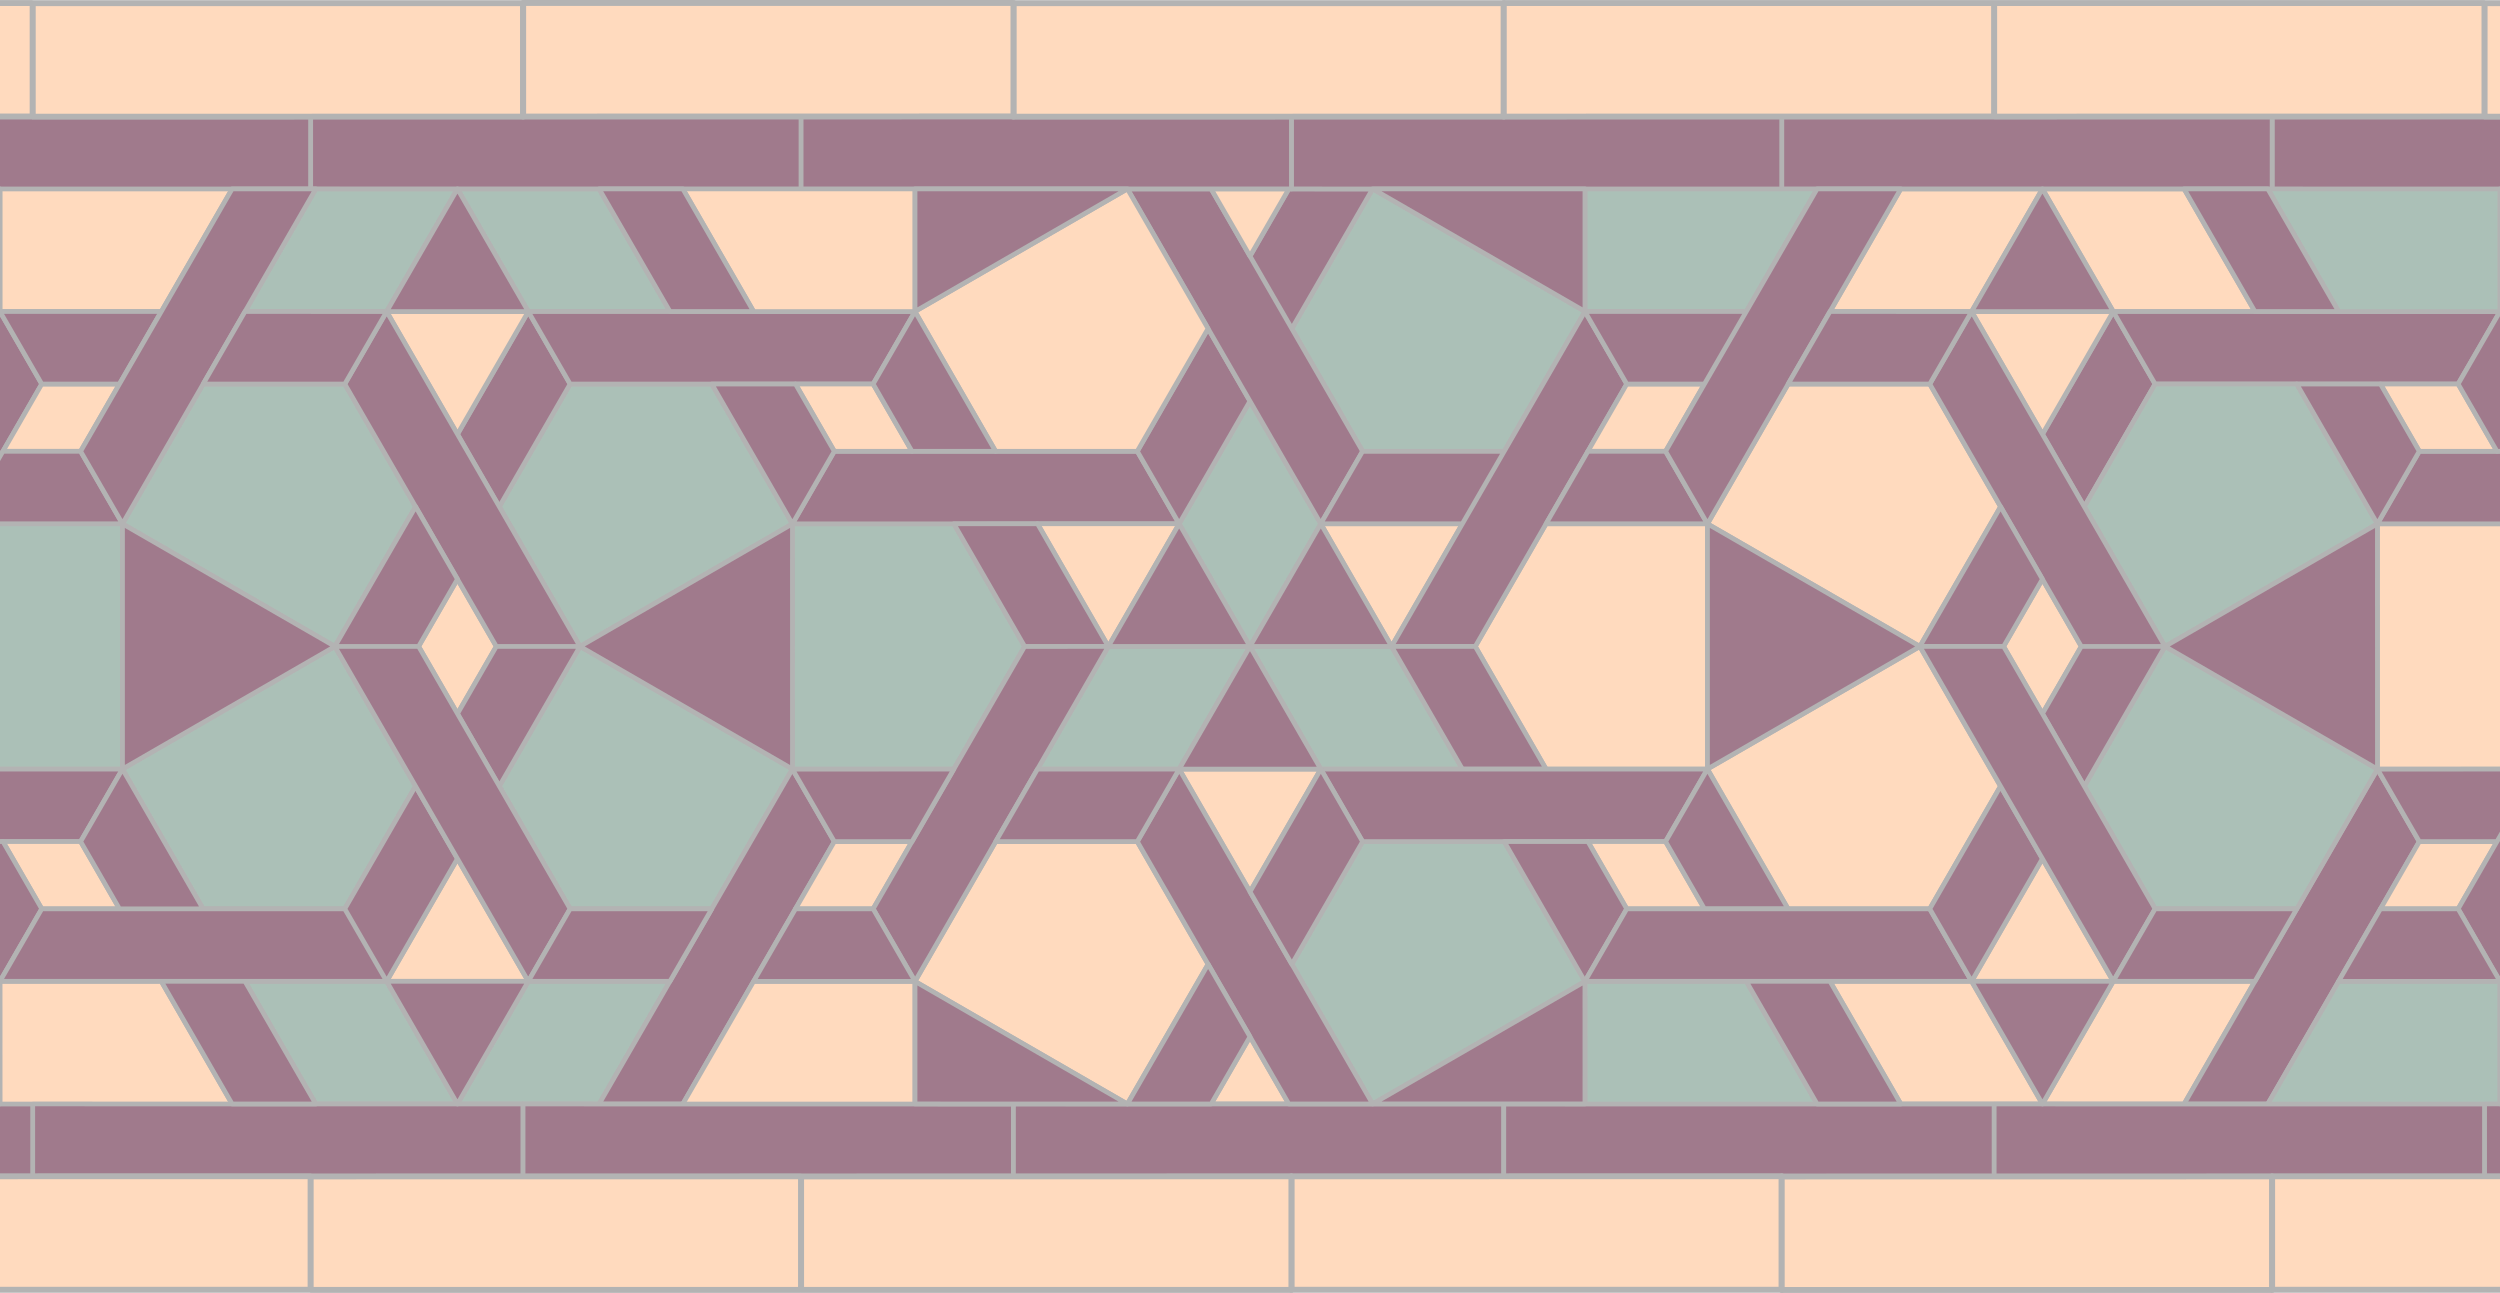 <ns0:svg xmlns:ns0="http://www.w3.org/2000/svg" height="483.548" viewBox="0 0 934.987 483.548" width="934.987"><ns0:defs fill="#FA7810"><ns0:clipPath fill="#FA7810" id="a"><ns0:path d="M0 0h748v387H0V0z" fill="#FA7810" /></ns0:clipPath></ns0:defs><ns0:g clip-path="url(#a)" fill="#FA7810" transform="matrix(1.25 0 0 -1.25 0 483.75)"><ns0:path d="M36.64 230.29v-73.4h-48.28l-21.188 36.7 21.187 36.7h48.28zM173.55 193.59l63.54-36.68-24.133-41.832h-42.375l-21.19 36.7 24.16 41.812zM73.3 93.39h42.38l21.19-36.7H94.493l-21.19 36.7zM200.438 93.39h-42.38l-21.187-36.7h42.376l21.192 36.7zM173.53 193.59l63.56 36.68-24.133 41.832h-42.375l-21.19-36.7 24.14-41.812zM73.3 293.793l42.38-.004 21.19 36.698-42.378.004-21.19-36.7zM136.87 330.488h42.376l21.192-36.7h-42.38l-21.187 36.7z" fill="#ABC0B7" stroke="#b3b3b3" stroke-linecap="round" stroke-linejoin="round" stroke-width="1.417" /><ns0:path d="M100.188 193.59l24.14-41.813-21.19-36.7h-42.38l-24.13 41.833 63.56 36.68zM36.648 230.27l24.133 41.832h42.38l21.188-36.7-24.16-41.812-63.54 36.68zM237.098 230.293h48.28l21.188-36.703-21.187-36.7h-48.282v73.403zM310.422 156.89l21.19 36.704h42.376L352.8 156.89h-42.378zM437.56 156.89h-42.38l-21.192 36.704h42.38l21.19-36.703z" fill="#ABC0B7" stroke="#b3b3b3" stroke-linecap="round" stroke-linejoin="round" stroke-width="1.417" /><ns0:path d="M373.988 193.594l-21.187 36.7 21.188 36.698 21.192-36.7-21.192-36.698zM310.422 156.89l21.19 36.704h42.376L352.8 156.89h-42.378z" fill="#ABC0B7" stroke="#b3b3b3" stroke-linecap="round" stroke-linejoin="round" stroke-width="1.417" /><ns0:path d="M437.56 156.89h-42.38l-21.192 36.704h42.38l21.19-36.703z" fill="#ABC0B7" stroke="#b3b3b3" stroke-linecap="round" stroke-linejoin="round" stroke-width="1.417" /><ns0:path d="M373.988 193.594l-21.187 36.7 21.188 36.698 21.192-36.7-21.192-36.698zM410.672 330.492l63.54-36.68-24.134-41.832h-42.38l-21.186 36.7 24.16 41.812zM410.652 56.69l63.56 36.68-24.134 41.833h-42.38L386.513 98.5l24.14-41.81z" fill="#ABC0B7" stroke="#b3b3b3" stroke-linecap="round" stroke-linejoin="round" stroke-width="1.417" /><ns0:path d="M474.21 367.172h48.278l21.192-36.703-21.192-36.7H474.21v73.402zM474.21 93.37h48.278L543.68 56.67l-21.192-36.7H474.21v73.403z" fill="#ABC0B7" stroke="#b3b3b3" stroke-linecap="round" stroke-linejoin="round" stroke-width="1.417" /><ns0:path d="M-57.87 193.59h25.042L12.5 272.102l-12.52 21.69-57.85-100.202zM-79.062 156.89l12.523-21.687h90.657L36.64 156.89H-79.06zM149.39 235.402l21.192 36.7-12.523 21.687-21.19-36.7 12.52-21.688z" fill="#A07A8C" stroke="#b3b3b3" stroke-linecap="round" stroke-linejoin="round" stroke-width="1.417" /><ns0:path d="M158.06 293.79L170.58 272.1h90.656l12.524 21.687H158.06zM237.09 230.273l115.71.016-12.52 21.69h-90.66l-12.53-21.707z" fill="#A07A8C" stroke="#b3b3b3" stroke-linecap="round" stroke-linejoin="round" stroke-width="1.417" /><ns0:path d="M352.8 230.29l21.192 36.698-12.523 21.692-21.19-36.7 12.52-21.69z" fill="#A07A8C" stroke="#b3b3b3" stroke-linecap="round" stroke-linejoin="round" stroke-width="1.417" /><ns0:path d="M337.297 330.492h25.074l45.32-78.53-12.51-21.673-57.883 100.202zM386.512 288.68l-12.52 21.687 11.617 20.125h25.085l-24.183-41.812zM179.238 56.672l25.043-.004 45.333 78.512-12.523 21.69-57.852-100.198z" fill="#A07A8C" stroke="#b3b3b3" stroke-linecap="round" stroke-linejoin="round" stroke-width="1.417" /><ns0:path d="M510.86 230.29v-73.4h-48.282l-21.187 36.7 21.188 36.7h48.28zM337.31 330.492l24.135-41.812-21.187-36.7h-42.38l-24.128 41.832 63.56 36.68zM273.75 93.37l24.13 41.833h42.378l21.187-36.7-24.16-41.812-63.535 36.68zM547.523 93.39h42.375l21.192-36.7h-42.38l-21.187 36.7z" fill="#FFDABE" stroke="#b3b3b3" stroke-linecap="round" stroke-linejoin="round" stroke-width="1.417" /><ns0:path d="M674.656 93.39h-42.38l-21.186-36.7h42.38l21.186 36.7zM547.523 293.793l42.375-.004 21.192 36.698-42.38.004-21.187-36.7zM611.09 330.488h42.38l21.186-36.7h-42.38l-21.186 36.7zM574.406 193.59l24.14-41.813-21.19-36.7H534.98l-24.132 41.833 63.558 36.68zM510.87 230.27L535 272.102h42.38l21.186-36.7-24.16-41.812-63.535 36.68zM711.32 230.293h48.278l21.19-36.703-21.19-36.7H711.32v73.403z" fill="#FFDABE" stroke="#b3b3b3" stroke-linecap="round" stroke-linejoin="round" stroke-width="1.417" /><ns0:path d="M-63.578 330.473l63.535-36.68-24.13-41.832H-66.55l-21.192 36.704 24.164 41.81zM-63.602 56.672l63.56 36.68-24.13 41.832h-42.38l-21.19-36.7 24.14-41.812z" fill="#A80549" stroke="#b3b3b3" stroke-linecap="round" stroke-linejoin="round" stroke-width="1.417" /><ns0:path d="M273.75 93.37V19.974h-48.28l-21.19 36.7 21.19 36.698h48.28zM-.02 93.39h48.278l21.19-36.702-21.19-36.7H-.02V93.39zM.883 135.203h23.234l11.62-20.125H12.5L.883 135.203zM.883 251.98L12.5 272.102h23.238l-11.62-20.122H.882zM125.25 193.59l11.62 20.125 11.618-20.125-11.617-20.125-11.62 20.125zM115.68 293.79h42.38l-21.19-36.7-21.19 36.7zM115.68 93.39h42.38l-21.19 36.7-21.19-36.7zM273.77 367.172v-73.4h-48.278l-21.19 36.7 21.19 36.7h48.278zM0 367.19h48.28l21.19-36.702-21.19-36.7H0v73.403zM238.004 272.102h23.234l11.617-20.125H249.62l-11.616 20.125zM238.004 115.078l11.62 20.12h23.235l-11.618-20.12h-23.238zM310.422 230.293h42.38l-21.19-36.703-21.19 36.703zM395.18 230.293h42.38l-21.193-36.703-21.187 36.703zM385.61 330.492l-11.622-20.125-11.617 20.125h23.24zM352.8 156.887h42.38l-21.192-36.7-21.187 36.7zM362.37 56.688l11.618 20.124 11.62-20.124h-23.237z" fill="#FFDABE" stroke="#b3b3b3" stroke-linecap="round" stroke-linejoin="round" stroke-width="1.417" /><ns0:path d="M395.156 230.293l12.512 21.668h42.38l-12.513-21.667h-42.38zM416.348 193.59h25.043l45.333 78.512-12.524 21.69-57.852-100.202z" fill="#A07A8C" stroke="#b3b3b3" stroke-linecap="round" stroke-linejoin="round" stroke-width="1.417" /><ns0:path d="M416.348 193.59h25.043l21.188-36.7h-25.043l-21.187 36.7z" fill="#A07A8C" stroke="#b3b3b3" stroke-linecap="round" stroke-linejoin="round" stroke-width="1.417" /><ns0:path d="M395.156 156.89l12.524-21.687h90.656l12.523 21.688H395.155zM623.61 235.402l21.19 36.7-12.523 21.687-21.187-36.7 12.52-21.688z" fill="#A07A8C" stroke="#b3b3b3" stroke-linecap="round" stroke-linejoin="round" stroke-width="1.417" /><ns0:path d="M632.277 293.79L644.8 272.1h90.657l12.523 21.687H632.277zM711.31 230.273l115.71.016-12.52 21.69h-90.66l-12.53-21.707zM653.457 56.672l25.043-.004 45.332 78.512-12.523 21.69-57.853-100.198z" fill="#A07A8C" stroke="#b3b3b3" stroke-linecap="round" stroke-linejoin="round" stroke-width="1.417" /><ns0:path d="M475.102 135.203h23.234l11.62-20.125H486.72L475.1 135.203zM475.102 251.98l11.62 20.122h23.235L498.34 251.98h-23.238zM599.473 193.59l11.617 20.125 11.617-20.125-11.617-20.125-11.617 20.125zM589.898 293.79h42.38l-21.188-36.7-21.192 36.7zM589.898 93.39h42.38l-21.188 36.7-21.192-36.7z" fill="#FFDABE" stroke="#b3b3b3" stroke-linecap="round" stroke-linejoin="round" stroke-width="1.417" /><ns0:path d="M647.793 193.59l63.535-36.68-24.13-41.832H644.82l-21.19 36.7 24.163 41.812zM647.77 193.59l63.558 36.68-24.13 41.832H644.82l-21.19-36.704 24.14-41.808zM811.547 330.492l24.14-41.812-21.187-36.7h-42.38l-24.132 41.832 63.56 36.68zM747.988 93.37l24.133 41.833h42.38l21.188-36.7-24.16-41.812-63.54 36.68z" fill="#ABC0B7" stroke="#b3b3b3" stroke-linecap="round" stroke-linejoin="round" stroke-width="1.417" /><ns0:path d="M712.242 272.102h23.235l11.62-20.125H723.86l-11.618 20.125zM712.242 115.078l11.617 20.125h23.238l-11.62-20.125H712.24z" fill="#FFDABE" stroke="#b3b3b3" stroke-linecap="round" stroke-linejoin="round" stroke-width="1.417" /><ns0:path d="M748.012 367.172H699.73l-21.187-36.703 21.187-36.7h48.282v73.402zM747.988 93.37H699.71L678.52 56.67l21.19-36.7h48.278v73.403z" fill="#ABC0B7" stroke="#b3b3b3" stroke-linecap="round" stroke-linejoin="round" stroke-width="1.417" /><ns0:path d="M-136.934 35.004V56.69l146.7-.018V35.004h-146.7zM9.797 35.023V56.71l146.7-.02V35.024H9.796z" fill="#A07A8C" stroke="#b3b3b3" stroke-linecap="round" stroke-linejoin="round" stroke-width="1.417" /><ns0:path d="M156.496 35.004V56.69l146.695-.018V35.004H156.497zM303.223 35.023V56.71l146.7-.02V35.024h-146.7z" fill="#A07A8C" stroke="#b3b3b3" stroke-linecap="round" stroke-linejoin="round" stroke-width="1.417" /><ns0:path d="M449.922 35.004V56.69l146.7-.018V35.004h-146.7zM596.652 35.004V56.69l146.696-.018V35.004H596.652zM743.383 35.023V56.71l146.695-.02V35.024H743.383z" fill="#A07A8C" stroke="#b3b3b3" stroke-linecap="round" stroke-linejoin="round" stroke-width="1.417" /><ns0:path d="M826.512 1.102v33.98l-146.7-.027V1.102h146.7zM533.082 1.102v33.98l-146.7-.027V1.102h146.7z" fill="#FFDABE" stroke="#b3b3b3" stroke-linecap="round" stroke-linejoin="round" stroke-width="1.774" /><ns0:path d="M386.383 1.07v33.985l-146.695-.032V1.07h146.695zM239.656 1.07v33.98l-146.7-.027V1.07h146.7zM92.926 1.102v33.98l-146.7-.027V1.102h146.7zM679.78 1.05v33.98l-146.698-.026V1.05h146.7z" fill="#FFDABE" stroke="#b3b3b3" stroke-linecap="round" stroke-linejoin="round" stroke-width="1.774" /><ns0:path d="M826.512 352.14v-21.687l-146.7.02v21.668h146.7z" fill="#A07A8C" stroke="#b3b3b3" stroke-linecap="round" stroke-linejoin="round" stroke-width="1.417" /><ns0:path d="M679.812 352.16v-21.687l-146.7.015v21.672h146.7zM533.082 352.14v-21.687l-146.7.02v21.668h146.7z" fill="#A07A8C" stroke="#b3b3b3" stroke-linecap="round" stroke-linejoin="round" stroke-width="1.417" /><ns0:path d="M386.383 352.16v-21.687l-146.695.015v21.672h146.695zM239.656 352.16v-21.687l-146.7.02v21.667h146.7zM92.926 352.14v-21.687l-146.7.02v21.668h146.7z" fill="#A07A8C" stroke="#b3b3b3" stroke-linecap="round" stroke-linejoin="round" stroke-width="1.417" /><ns0:path d="M-136.934 386.09v-33.98l146.7.027v33.953h-146.7zM9.797 386.062v-33.984l146.7.03v33.954H9.796zM303.223 386.062v-33.984l146.7.03v33.954h-146.7z" fill="#FFDABE" stroke="#b3b3b3" stroke-linecap="round" stroke-linejoin="round" stroke-width="1.774" /><ns0:path d="M449.922 386.09v-33.98l146.7.027v33.953h-146.7zM596.652 386.094V352.11l146.696.027v33.957H596.652zM743.383 386.062v-33.984l146.695.03v33.954H743.383zM156.527 386.113V352.13l146.696.03v33.953H156.527z" fill="#FFDABE" stroke="#b3b3b3" stroke-linecap="round" stroke-linejoin="round" stroke-width="1.774" /><ns0:path d="M331.613 193.59l21.188 36.7 21.188-36.7h-42.375z" fill="#A07A8C" stroke="#b3b3b3" stroke-linecap="round" stroke-linejoin="round" stroke-width="1.417" /><ns0:path d="M373.988 193.59l21.192 36.7 21.187-36.7h-42.38zM352.8 156.887l21.188 36.703 21.192-36.703H352.8zM115.68 293.79l21.19 36.698 21.19-36.7h-42.38zM115.68 93.39l21.19-36.7 21.19 36.7h-42.38zM36.648 156.91v73.36l63.56-36.68-63.56-36.68zM173.55 193.59l63.54 36.68.008-73.38-63.547 36.7zM.883 135.203L12.5 115.078-.043 93.352l-24.117 41.85H.883zM-11.64 230.29L.882 251.98h23.234l12.524-21.69h-48.28z" fill="#A07A8C" stroke="#b3b3b3" stroke-linecap="round" stroke-linejoin="round" stroke-width="1.417" /><ns0:path d="M-63.535 56.71L-.043 93.353l.012-36.64h-63.505zM-63.547 330.492H-.03v-36.68l-63.517 36.68z" fill="#A80549" stroke="#b3b3b3" stroke-linecap="round" stroke-linejoin="round" stroke-width="1.417" /><ns0:path d="M24.117 135.203L36.64 156.89 60.76 115.08h-25.02l-11.62 20.125zM-.02 93.39L12.5 115.08h90.637L115.68 93.39H-.02zM48.258 93.39H73.3l21.192-36.7H69.45l-21.192 36.7zM103.156 115.078l21.172 36.7 12.543-21.688-21.19-36.7-12.524 21.688zM149.39 151.777l-12.52 21.688 11.618 20.125h25.043l-24.14-41.813zM173.53 193.59l-57.85 100.2-12.524-21.688 45.332-78.512h25.043zM-.02 293.793h48.278l-12.52-21.69H12.5l-12.52 21.69z" fill="#A07A8C" stroke="#b3b3b3" stroke-linecap="round" stroke-linejoin="round" stroke-width="1.417" /><ns0:path d="M24.117 251.98l45.332 78.508h25.038l-57.84-100.215-12.53 21.707z" fill="#A07A8C" stroke="#b3b3b3" stroke-linecap="round" stroke-linejoin="round" stroke-width="1.417" /><ns0:path d="M60.78 272.102l12.52 21.69 42.38-.003-12.524-21.688H60.78zM124.348 235.398l12.523-21.683-11.62-20.125h-25.062l24.16 41.808zM100.188 193.59h25.062l45.332-78.512L158.06 93.39l-57.872 100.2zM261.238 272.102l12.524 21.687 24.117-41.813h-25.025l-11.617 20.125zM179.246 330.492h25.047l21.187-36.7h-25.042l-21.192 36.7zM238.004 272.105l11.617-20.125-12.538-21.726-24.12 41.85h25.042zM510.87 156.91v73.36l63.56-36.68-63.56-36.68zM647.77 193.59l63.54 36.68.01-73.38-63.55 36.7zM285.38 230.293l25.042-.004 21.19-36.7H306.57l-21.19 36.703z" fill="#A07A8C" stroke="#b3b3b3" stroke-linecap="round" stroke-linejoin="round" stroke-width="1.417" /><ns0:path d="M306.56 193.57l25.053.02L273.77 93.37l-12.532 21.704 45.32 78.496z" fill="#A07A8C" stroke="#b3b3b3" stroke-linecap="round" stroke-linejoin="round" stroke-width="1.417" /><ns0:path d="M249.62 135.2l-12.53 21.67 48.29.017-12.52-21.688h-23.24zM340.28 135.2l12.52 21.687 57.903-100.18h-25.105L340.28 135.2z" fill="#A07A8C" stroke="#b3b3b3" stroke-linecap="round" stroke-linejoin="round" stroke-width="1.417" /><ns0:path d="M373.992 120.188l21.188 36.7 12.51-21.704L386.513 98.5l-12.52 21.688zM297.902 135.203l12.52 21.688h42.38l-12.525-21.687h-42.375zM225.48 93.387l12.524 21.687h23.234l12.524-21.687H225.48zM158.06 93.39l12.518 21.688h42.38l-12.52-21.687h-42.38zM337.31 56.69l-63.54 36.68V56.71l63.54-.02zM410.703 56.71L474.2 93.353l.01-36.64h-63.507zM273.77 293.812v36.68h63.558l-63.558-36.68zM410.69 330.492h63.52v-36.68l-63.52 36.68zM589.898 293.79l21.192 36.698 21.187-36.7h-42.38zM589.898 93.39l21.192-36.7 21.187 36.7h-42.38zM475.102 135.203l11.617-20.125-12.54-21.726-24.12 41.85H475.1zM462.578 230.29l12.524 21.69h23.238l12.52-21.69h-48.282zM498.336 135.203l12.523 21.688 24.12-41.812h-25.023l-11.62 20.125z" fill="#A07A8C" stroke="#b3b3b3" stroke-linecap="round" stroke-linejoin="round" stroke-width="1.417" /><ns0:path d="M474.2 93.39l12.52 21.688h90.635l12.543-21.687h-115.7zM522.477 93.39h25.046l21.188-36.7H543.67l-21.19 36.7z" fill="#A07A8C" stroke="#b3b3b3" stroke-linecap="round" stroke-linejoin="round" stroke-width="1.417" /><ns0:path d="M577.375 115.078l21.172 36.7 12.543-21.688-21.192-36.7-12.523 21.688zM623.61 151.777l-12.52 21.688 11.617 20.125h25.043l-24.14-41.813zM647.75 193.59l-57.852 100.2-12.523-21.688 45.332-78.512h25.043zM474.2 293.793h48.277l-12.52-21.69h-23.234l-12.524 21.69zM498.34 251.98l45.328 78.508h25.043l-57.84-100.215-12.53 21.707z" fill="#A07A8C" stroke="#b3b3b3" stroke-linecap="round" stroke-linejoin="round" stroke-width="1.417" /><ns0:path d="M535 272.102l12.523 21.69 42.375-.003-12.523-21.688H535zM598.566 235.398l12.524-21.683-11.617-20.125h-25.067l24.16 41.808z" fill="#A07A8C" stroke="#b3b3b3" stroke-linecap="round" stroke-linejoin="round" stroke-width="1.417" /><ns0:path d="M574.406 193.59h25.067l45.328-78.512-12.523-21.687-57.87 100.2zM735.457 272.102l12.523 21.687 24.118-41.813h-25.02l-11.62 20.125zM653.47 330.492h25.042l21.187-36.7h-25.044l-21.187 36.7zM712.223 272.105l11.617-20.125-12.54-21.726-24.12 41.85h25.043zM780.777 193.57l25.055.02-57.844-100.22-12.527 21.704 45.317 78.496zM723.84 135.2l-12.53 21.67 48.288.017-12.52-21.688H723.84z" fill="#A07A8C" stroke="#b3b3b3" stroke-linecap="round" stroke-linejoin="round" stroke-width="1.417" /><ns0:path d="M699.7 93.387l12.523 21.687h23.238l12.52-21.687H699.7zM632.277 93.39l12.52 21.688h42.383L674.656 93.39h-42.38zM811.527 56.69l-63.54 36.68V56.71l63.54-.02zM747.988 293.812v36.68h63.56l-63.56-36.68zM362.383 56.707l-25.074-.016 24.16 41.81 12.518-21.688-11.605-20.105z" fill="#A07A8C" stroke="#b3b3b3" stroke-linecap="round" stroke-linejoin="round" stroke-width="1.417" /></ns0:g></ns0:svg>